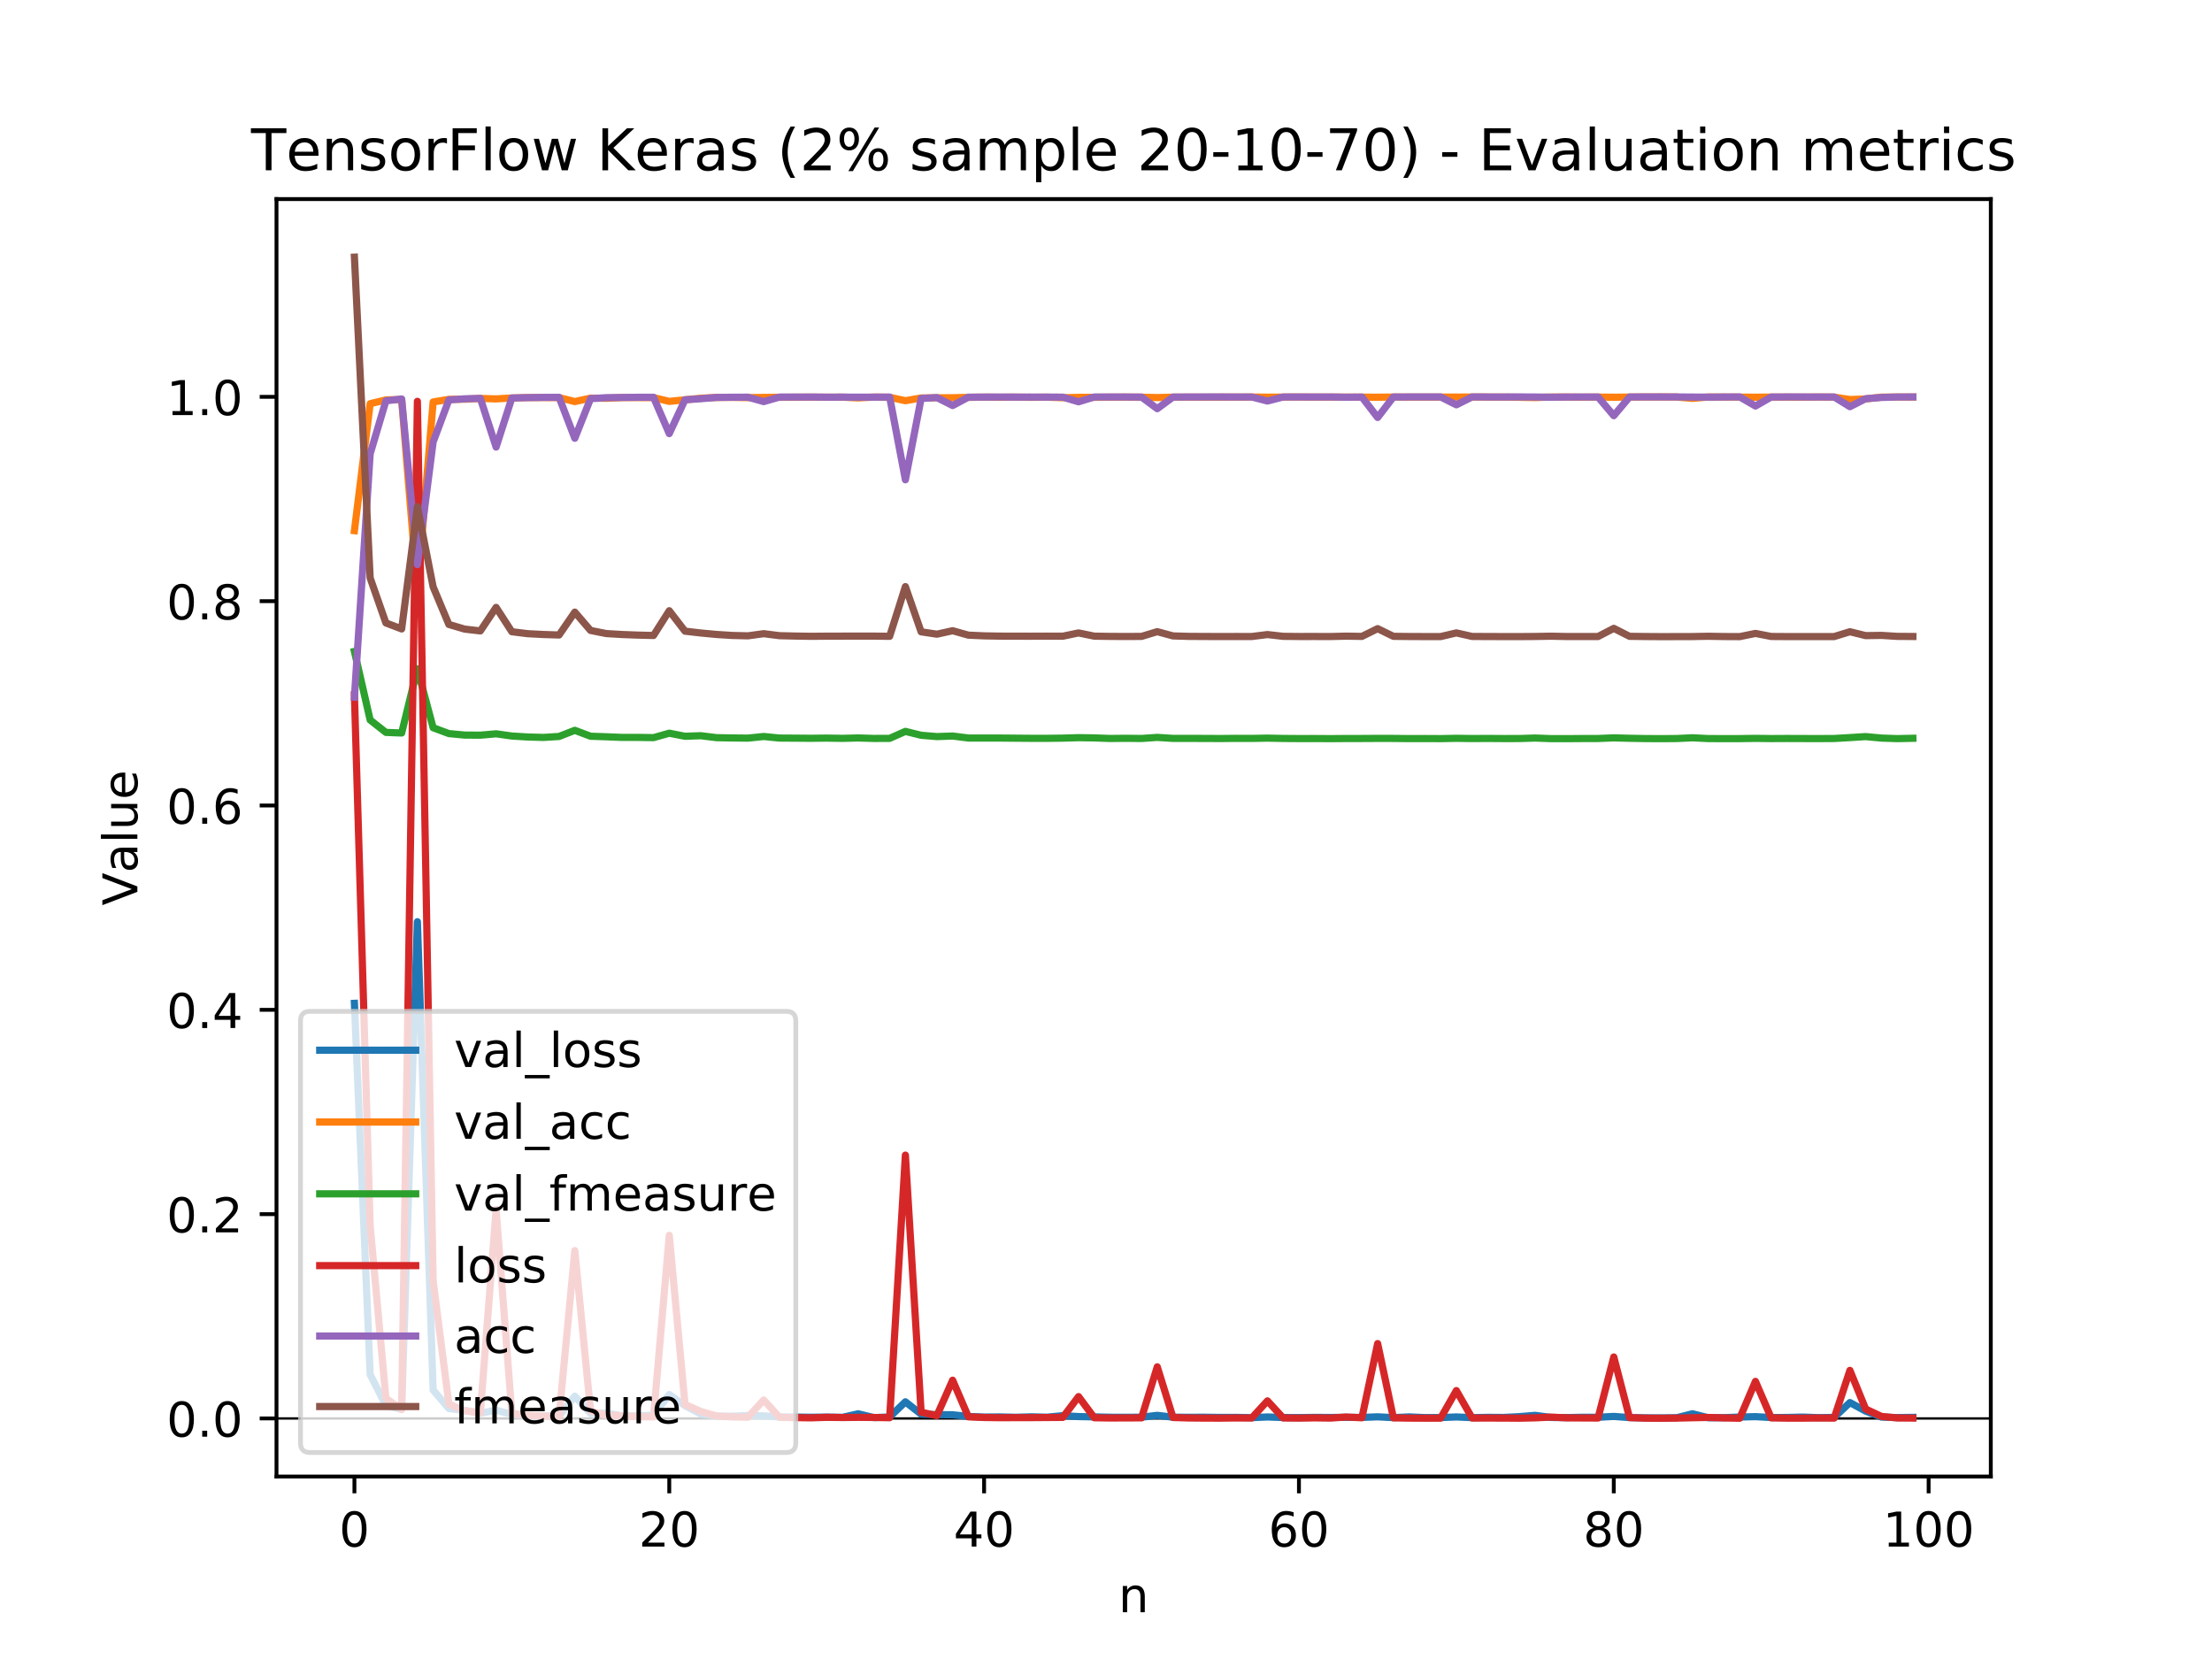<?xml version="1.0" encoding="utf-8" standalone="no"?>
<!DOCTYPE svg PUBLIC "-//W3C//DTD SVG 1.1//EN"
  "http://www.w3.org/Graphics/SVG/1.1/DTD/svg11.dtd">
<!-- Created with matplotlib (https://matplotlib.org/) -->
<svg height="345.6pt" version="1.1" viewBox="0 0 460.8 345.6" width="460.8pt" xmlns="http://www.w3.org/2000/svg" xmlns:xlink="http://www.w3.org/1999/xlink">
 <defs>
  <style type="text/css">
*{stroke-linecap:butt;stroke-linejoin:round;}
  </style>
 </defs>
 <g id="figure_1">
  <g id="patch_1">
   <path d="M 0 345.6 
L 460.8 345.6 
L 460.8 0 
L 0 0 
z
" style="fill:#ffffff;"/>
  </g>
  <g id="axes_1">
   <g id="patch_2">
    <path d="M 57.6 307.584 
L 414.72 307.584 
L 414.72 41.472 
L 57.6 41.472 
z
" style="fill:#ffffff;"/>
   </g>
   <g id="matplotlib.axis_1">
    <g id="xtick_1">
     <g id="line2d_1">
      <defs>
       <path d="M 0 0 
L 0 3.5 
" id="mf951d9501f" style="stroke:#000000;stroke-width:0.8;"/>
      </defs>
      <g>
       <use style="stroke:#000000;stroke-width:0.8;" x="73.833" xlink:href="#mf951d9501f" y="307.584"/>
      </g>
     </g>
     <g id="text_1">
      <!-- 0 -->
      <defs>
       <path d="M 31.781 66.406 
Q 24.172 66.406 20.328 58.906 
Q 16.5 51.422 16.5 36.375 
Q 16.5 21.391 20.328 13.891 
Q 24.172 6.391 31.781 6.391 
Q 39.453 6.391 43.281 13.891 
Q 47.125 21.391 47.125 36.375 
Q 47.125 51.422 43.281 58.906 
Q 39.453 66.406 31.781 66.406 
z
M 31.781 74.219 
Q 44.047 74.219 50.516 64.516 
Q 56.984 54.828 56.984 36.375 
Q 56.984 17.969 50.516 8.266 
Q 44.047 -1.422 31.781 -1.422 
Q 19.531 -1.422 13.062 8.266 
Q 6.594 17.969 6.594 36.375 
Q 6.594 54.828 13.062 64.516 
Q 19.531 74.219 31.781 74.219 
z
" id="DejaVuSans-48"/>
      </defs>
      <g transform="translate(70.651 322.182)scale(0.1 -0.1)">
       <use xlink:href="#DejaVuSans-48"/>
      </g>
     </g>
    </g>
    <g id="xtick_2">
     <g id="line2d_2">
      <g>
       <use style="stroke:#000000;stroke-width:0.8;" x="139.42" xlink:href="#mf951d9501f" y="307.584"/>
      </g>
     </g>
     <g id="text_2">
      <!-- 20 -->
      <defs>
       <path d="M 19.188 8.297 
L 53.609 8.297 
L 53.609 0 
L 7.328 0 
L 7.328 8.297 
Q 12.938 14.109 22.625 23.891 
Q 32.328 33.688 34.812 36.531 
Q 39.547 41.844 41.422 45.531 
Q 43.312 49.219 43.312 52.781 
Q 43.312 58.594 39.234 62.25 
Q 35.156 65.922 28.609 65.922 
Q 23.969 65.922 18.812 64.312 
Q 13.672 62.703 7.812 59.422 
L 7.812 69.391 
Q 13.766 71.781 18.938 73 
Q 24.125 74.219 28.422 74.219 
Q 39.75 74.219 46.484 68.547 
Q 53.219 62.891 53.219 53.422 
Q 53.219 48.922 51.531 44.891 
Q 49.859 40.875 45.406 35.406 
Q 44.188 33.984 37.641 27.219 
Q 31.109 20.453 19.188 8.297 
z
" id="DejaVuSans-50"/>
      </defs>
      <g transform="translate(133.057 322.182)scale(0.1 -0.1)">
       <use xlink:href="#DejaVuSans-50"/>
       <use x="63.623" xlink:href="#DejaVuSans-48"/>
      </g>
     </g>
    </g>
    <g id="xtick_3">
     <g id="line2d_3">
      <g>
       <use style="stroke:#000000;stroke-width:0.8;" x="205.006" xlink:href="#mf951d9501f" y="307.584"/>
      </g>
     </g>
     <g id="text_3">
      <!-- 40 -->
      <defs>
       <path d="M 37.797 64.312 
L 12.891 25.391 
L 37.797 25.391 
z
M 35.203 72.906 
L 47.609 72.906 
L 47.609 25.391 
L 58.016 25.391 
L 58.016 17.188 
L 47.609 17.188 
L 47.609 0 
L 37.797 0 
L 37.797 17.188 
L 4.891 17.188 
L 4.891 26.703 
z
" id="DejaVuSans-52"/>
      </defs>
      <g transform="translate(198.644 322.182)scale(0.1 -0.1)">
       <use xlink:href="#DejaVuSans-52"/>
       <use x="63.623" xlink:href="#DejaVuSans-48"/>
      </g>
     </g>
    </g>
    <g id="xtick_4">
     <g id="line2d_4">
      <g>
       <use style="stroke:#000000;stroke-width:0.8;" x="270.593" xlink:href="#mf951d9501f" y="307.584"/>
      </g>
     </g>
     <g id="text_4">
      <!-- 60 -->
      <defs>
       <path d="M 33.016 40.375 
Q 26.375 40.375 22.484 35.828 
Q 18.609 31.297 18.609 23.391 
Q 18.609 15.531 22.484 10.953 
Q 26.375 6.391 33.016 6.391 
Q 39.656 6.391 43.531 10.953 
Q 47.406 15.531 47.406 23.391 
Q 47.406 31.297 43.531 35.828 
Q 39.656 40.375 33.016 40.375 
z
M 52.594 71.297 
L 52.594 62.312 
Q 48.875 64.062 45.094 64.984 
Q 41.312 65.922 37.594 65.922 
Q 27.828 65.922 22.672 59.328 
Q 17.531 52.734 16.797 39.406 
Q 19.672 43.656 24.016 45.922 
Q 28.375 48.188 33.594 48.188 
Q 44.578 48.188 50.953 41.516 
Q 57.328 34.859 57.328 23.391 
Q 57.328 12.156 50.688 5.359 
Q 44.047 -1.422 33.016 -1.422 
Q 20.359 -1.422 13.672 8.266 
Q 6.984 17.969 6.984 36.375 
Q 6.984 53.656 15.188 63.938 
Q 23.391 74.219 37.203 74.219 
Q 40.922 74.219 44.703 73.484 
Q 48.484 72.75 52.594 71.297 
z
" id="DejaVuSans-54"/>
      </defs>
      <g transform="translate(264.231 322.182)scale(0.1 -0.1)">
       <use xlink:href="#DejaVuSans-54"/>
       <use x="63.623" xlink:href="#DejaVuSans-48"/>
      </g>
     </g>
    </g>
    <g id="xtick_5">
     <g id="line2d_5">
      <g>
       <use style="stroke:#000000;stroke-width:0.8;" x="336.18" xlink:href="#mf951d9501f" y="307.584"/>
      </g>
     </g>
     <g id="text_5">
      <!-- 80 -->
      <defs>
       <path d="M 31.781 34.625 
Q 24.75 34.625 20.719 30.859 
Q 16.703 27.094 16.703 20.516 
Q 16.703 13.922 20.719 10.156 
Q 24.75 6.391 31.781 6.391 
Q 38.812 6.391 42.859 10.172 
Q 46.922 13.969 46.922 20.516 
Q 46.922 27.094 42.891 30.859 
Q 38.875 34.625 31.781 34.625 
z
M 21.922 38.812 
Q 15.578 40.375 12.031 44.719 
Q 8.5 49.078 8.5 55.328 
Q 8.5 64.062 14.719 69.141 
Q 20.953 74.219 31.781 74.219 
Q 42.672 74.219 48.875 69.141 
Q 55.078 64.062 55.078 55.328 
Q 55.078 49.078 51.531 44.719 
Q 48 40.375 41.703 38.812 
Q 48.828 37.156 52.797 32.312 
Q 56.781 27.484 56.781 20.516 
Q 56.781 9.906 50.312 4.234 
Q 43.844 -1.422 31.781 -1.422 
Q 19.734 -1.422 13.25 4.234 
Q 6.781 9.906 6.781 20.516 
Q 6.781 27.484 10.781 32.312 
Q 14.797 37.156 21.922 38.812 
z
M 18.312 54.391 
Q 18.312 48.734 21.844 45.562 
Q 25.391 42.391 31.781 42.391 
Q 38.141 42.391 41.719 45.562 
Q 45.312 48.734 45.312 54.391 
Q 45.312 60.062 41.719 63.234 
Q 38.141 66.406 31.781 66.406 
Q 25.391 66.406 21.844 63.234 
Q 18.312 60.062 18.312 54.391 
z
" id="DejaVuSans-56"/>
      </defs>
      <g transform="translate(329.817 322.182)scale(0.1 -0.1)">
       <use xlink:href="#DejaVuSans-56"/>
       <use x="63.623" xlink:href="#DejaVuSans-48"/>
      </g>
     </g>
    </g>
    <g id="xtick_6">
     <g id="line2d_6">
      <g>
       <use style="stroke:#000000;stroke-width:0.8;" x="401.767" xlink:href="#mf951d9501f" y="307.584"/>
      </g>
     </g>
     <g id="text_6">
      <!-- 100 -->
      <defs>
       <path d="M 12.406 8.297 
L 28.516 8.297 
L 28.516 63.922 
L 10.984 60.406 
L 10.984 69.391 
L 28.422 72.906 
L 38.281 72.906 
L 38.281 8.297 
L 54.391 8.297 
L 54.391 0 
L 12.406 0 
z
" id="DejaVuSans-49"/>
      </defs>
      <g transform="translate(392.223 322.182)scale(0.1 -0.1)">
       <use xlink:href="#DejaVuSans-49"/>
       <use x="63.623" xlink:href="#DejaVuSans-48"/>
       <use x="127.246" xlink:href="#DejaVuSans-48"/>
      </g>
     </g>
    </g>
    <g id="text_7">
     <!-- n -->
     <defs>
      <path d="M 54.891 33.016 
L 54.891 0 
L 45.906 0 
L 45.906 32.719 
Q 45.906 40.484 42.875 44.328 
Q 39.844 48.188 33.797 48.188 
Q 26.516 48.188 22.312 43.547 
Q 18.109 38.922 18.109 30.906 
L 18.109 0 
L 9.078 0 
L 9.078 54.688 
L 18.109 54.688 
L 18.109 46.188 
Q 21.344 51.125 25.703 53.562 
Q 30.078 56 35.797 56 
Q 45.219 56 50.047 50.172 
Q 54.891 44.344 54.891 33.016 
z
" id="DejaVuSans-110"/>
     </defs>
     <g transform="translate(232.991 335.861)scale(0.1 -0.1)">
      <use xlink:href="#DejaVuSans-110"/>
     </g>
    </g>
   </g>
   <g id="matplotlib.axis_2">
    <g id="ytick_1">
     <g id="line2d_7">
      <defs>
       <path d="M 0 0 
L -3.5 0 
" id="m3de99af796" style="stroke:#000000;stroke-width:0.8;"/>
      </defs>
      <g>
       <use style="stroke:#000000;stroke-width:0.8;" x="57.6" xlink:href="#m3de99af796" y="295.488"/>
      </g>
     </g>
     <g id="text_8">
      <!-- 0.0 -->
      <defs>
       <path d="M 10.688 12.406 
L 21 12.406 
L 21 0 
L 10.688 0 
z
" id="DejaVuSans-46"/>
      </defs>
      <g transform="translate(34.697 299.287)scale(0.1 -0.1)">
       <use xlink:href="#DejaVuSans-48"/>
       <use x="63.623" xlink:href="#DejaVuSans-46"/>
       <use x="95.41" xlink:href="#DejaVuSans-48"/>
      </g>
     </g>
    </g>
    <g id="ytick_2">
     <g id="line2d_8">
      <g>
       <use style="stroke:#000000;stroke-width:0.8;" x="57.6" xlink:href="#m3de99af796" y="252.925"/>
      </g>
     </g>
     <g id="text_9">
      <!-- 0.2 -->
      <g transform="translate(34.697 256.724)scale(0.1 -0.1)">
       <use xlink:href="#DejaVuSans-48"/>
       <use x="63.623" xlink:href="#DejaVuSans-46"/>
       <use x="95.41" xlink:href="#DejaVuSans-50"/>
      </g>
     </g>
    </g>
    <g id="ytick_3">
     <g id="line2d_9">
      <g>
       <use style="stroke:#000000;stroke-width:0.8;" x="57.6" xlink:href="#m3de99af796" y="210.362"/>
      </g>
     </g>
     <g id="text_10">
      <!-- 0.4 -->
      <g transform="translate(34.697 214.161)scale(0.1 -0.1)">
       <use xlink:href="#DejaVuSans-48"/>
       <use x="63.623" xlink:href="#DejaVuSans-46"/>
       <use x="95.41" xlink:href="#DejaVuSans-52"/>
      </g>
     </g>
    </g>
    <g id="ytick_4">
     <g id="line2d_10">
      <g>
       <use style="stroke:#000000;stroke-width:0.8;" x="57.6" xlink:href="#m3de99af796" y="167.798"/>
      </g>
     </g>
     <g id="text_11">
      <!-- 0.6 -->
      <g transform="translate(34.697 171.598)scale(0.1 -0.1)">
       <use xlink:href="#DejaVuSans-48"/>
       <use x="63.623" xlink:href="#DejaVuSans-46"/>
       <use x="95.41" xlink:href="#DejaVuSans-54"/>
      </g>
     </g>
    </g>
    <g id="ytick_5">
     <g id="line2d_11">
      <g>
       <use style="stroke:#000000;stroke-width:0.8;" x="57.6" xlink:href="#m3de99af796" y="125.235"/>
      </g>
     </g>
     <g id="text_12">
      <!-- 0.8 -->
      <g transform="translate(34.697 129.035)scale(0.1 -0.1)">
       <use xlink:href="#DejaVuSans-48"/>
       <use x="63.623" xlink:href="#DejaVuSans-46"/>
       <use x="95.41" xlink:href="#DejaVuSans-56"/>
      </g>
     </g>
    </g>
    <g id="ytick_6">
     <g id="line2d_12">
      <g>
       <use style="stroke:#000000;stroke-width:0.8;" x="57.6" xlink:href="#m3de99af796" y="82.672"/>
      </g>
     </g>
     <g id="text_13">
      <!-- 1.0 -->
      <g transform="translate(34.697 86.471)scale(0.1 -0.1)">
       <use xlink:href="#DejaVuSans-49"/>
       <use x="63.623" xlink:href="#DejaVuSans-46"/>
       <use x="95.41" xlink:href="#DejaVuSans-48"/>
      </g>
     </g>
    </g>
    <g id="text_14">
     <!-- Value -->
     <defs>
      <path d="M 28.609 0 
L 0.781 72.906 
L 11.078 72.906 
L 34.188 11.531 
L 57.328 72.906 
L 67.578 72.906 
L 39.797 0 
z
" id="DejaVuSans-86"/>
      <path d="M 34.281 27.484 
Q 23.391 27.484 19.188 25 
Q 14.984 22.516 14.984 16.5 
Q 14.984 11.719 18.141 8.906 
Q 21.297 6.109 26.703 6.109 
Q 34.188 6.109 38.703 11.406 
Q 43.219 16.703 43.219 25.484 
L 43.219 27.484 
z
M 52.203 31.203 
L 52.203 0 
L 43.219 0 
L 43.219 8.297 
Q 40.141 3.328 35.547 0.953 
Q 30.953 -1.422 24.312 -1.422 
Q 15.922 -1.422 10.953 3.297 
Q 6 8.016 6 15.922 
Q 6 25.141 12.172 29.828 
Q 18.359 34.516 30.609 34.516 
L 43.219 34.516 
L 43.219 35.406 
Q 43.219 41.609 39.141 45 
Q 35.062 48.391 27.688 48.391 
Q 23 48.391 18.547 47.266 
Q 14.109 46.141 10.016 43.891 
L 10.016 52.203 
Q 14.938 54.109 19.578 55.047 
Q 24.219 56 28.609 56 
Q 40.484 56 46.344 49.844 
Q 52.203 43.703 52.203 31.203 
z
" id="DejaVuSans-97"/>
      <path d="M 9.422 75.984 
L 18.406 75.984 
L 18.406 0 
L 9.422 0 
z
" id="DejaVuSans-108"/>
      <path d="M 8.5 21.578 
L 8.5 54.688 
L 17.484 54.688 
L 17.484 21.922 
Q 17.484 14.156 20.5 10.266 
Q 23.531 6.391 29.594 6.391 
Q 36.859 6.391 41.078 11.031 
Q 45.312 15.672 45.312 23.688 
L 45.312 54.688 
L 54.297 54.688 
L 54.297 0 
L 45.312 0 
L 45.312 8.406 
Q 42.047 3.422 37.719 1 
Q 33.406 -1.422 27.688 -1.422 
Q 18.266 -1.422 13.375 4.438 
Q 8.5 10.297 8.5 21.578 
z
M 31.109 56 
z
" id="DejaVuSans-117"/>
      <path d="M 56.203 29.594 
L 56.203 25.203 
L 14.891 25.203 
Q 15.484 15.922 20.484 11.062 
Q 25.484 6.203 34.422 6.203 
Q 39.594 6.203 44.453 7.469 
Q 49.312 8.734 54.109 11.281 
L 54.109 2.781 
Q 49.266 0.734 44.188 -0.344 
Q 39.109 -1.422 33.891 -1.422 
Q 20.797 -1.422 13.156 6.188 
Q 5.516 13.812 5.516 26.812 
Q 5.516 40.234 12.766 48.109 
Q 20.016 56 32.328 56 
Q 43.359 56 49.781 48.891 
Q 56.203 41.797 56.203 29.594 
z
M 47.219 32.234 
Q 47.125 39.594 43.094 43.984 
Q 39.062 48.391 32.422 48.391 
Q 24.906 48.391 20.391 44.141 
Q 15.875 39.891 15.188 32.172 
z
" id="DejaVuSans-101"/>
     </defs>
     <g transform="translate(28.617 188.641)rotate(-90)scale(0.1 -0.1)">
      <use xlink:href="#DejaVuSans-86"/>
      <use x="68.299" xlink:href="#DejaVuSans-97"/>
      <use x="129.578" xlink:href="#DejaVuSans-108"/>
      <use x="157.361" xlink:href="#DejaVuSans-117"/>
      <use x="220.74" xlink:href="#DejaVuSans-101"/>
     </g>
    </g>
   </g>
   <g id="line2d_13">
    <path clip-path="url(#p6bc8fda54b)" d="M 57.6 295.488 
L 414.72 295.488 
" style="fill:none;stroke:#000000;stroke-linecap:square;stroke-width:0.5;"/>
   </g>
   <g id="line2d_14">
    <path clip-path="url(#p6bc8fda54b)" d="M 73.833 209.014 
L 77.112 286.35 
L 80.391 292.799 
L 83.671 293.611 
L 86.95 192.011 
L 90.229 289.561 
L 93.509 293.424 
L 96.788 293.802 
L 100.067 294.385 
L 103.347 293.789 
L 106.626 294.617 
L 109.905 294.89 
L 113.185 294.968 
L 116.464 294.985 
L 119.743 290.839 
L 123.023 294.456 
L 126.302 294.376 
L 129.581 294.947 
L 132.861 294.964 
L 136.14 294.806 
L 139.42 290.505 
L 142.699 292.824 
L 145.978 294.553 
L 149.258 294.997 
L 152.537 295.03 
L 155.816 294.878 
L 159.096 294.95 
L 162.375 295.163 
L 165.654 295.199 
L 168.934 295.24 
L 172.213 295.2 
L 175.492 295.257 
L 178.772 294.517 
L 182.051 295.314 
L 185.33 295.181 
L 188.61 292.025 
L 191.889 294.6 
L 195.168 294.693 
L 198.448 294.724 
L 201.727 295.076 
L 205.006 295.196 
L 208.286 295.173 
L 211.565 295.245 
L 214.844 295.15 
L 218.124 295.229 
L 221.403 294.91 
L 224.682 295.1 
L 227.962 295.162 
L 231.241 295.237 
L 234.52 295.251 
L 237.8 295.226 
L 241.079 294.843 
L 244.358 295.227 
L 247.638 295.245 
L 250.917 295.234 
L 254.196 295.274 
L 257.476 295.265 
L 260.755 295.326 
L 264.034 295.178 
L 267.314 295.296 
L 270.593 295.31 
L 273.872 295.266 
L 277.152 295.285 
L 280.431 295.249 
L 283.71 295.273 
L 286.99 295.149 
L 290.269 295.317 
L 293.548 295.163 
L 296.828 295.311 
L 300.107 295.31 
L 303.386 295.174 
L 306.666 295.32 
L 309.945 295.257 
L 313.224 295.279 
L 316.504 295.116 
L 319.783 294.843 
L 323.062 295.281 
L 326.342 295.311 
L 329.621 295.243 
L 332.9 295.242 
L 336.18 295.065 
L 339.459 295.307 
L 342.739 295.359 
L 346.018 295.372 
L 349.297 295.337 
L 352.577 294.51 
L 355.856 295.341 
L 359.135 295.329 
L 362.415 295.195 
L 365.694 295.113 
L 368.973 295.297 
L 372.253 295.284 
L 375.532 295.201 
L 378.811 295.322 
L 382.091 295.272 
L 385.37 292.178 
L 388.649 293.957 
L 391.929 295.202 
L 395.208 295.308 
L 398.487 295.265 
" style="fill:none;stroke:#1f77b4;stroke-linecap:square;stroke-width:1.5;"/>
   </g>
   <g id="line2d_15">
    <path clip-path="url(#p6bc8fda54b)" d="M 73.833 110.547 
L 77.112 84.093 
L 80.391 83.312 
L 83.671 83.221 
L 86.95 123.119 
L 90.229 83.736 
L 93.509 83.19 
L 96.788 83.164 
L 100.067 82.999 
L 103.347 83.096 
L 106.626 82.907 
L 109.905 82.824 
L 113.185 82.812 
L 116.464 82.833 
L 119.743 83.653 
L 123.023 82.937 
L 126.302 82.967 
L 129.581 82.826 
L 132.861 82.826 
L 136.14 82.831 
L 139.42 83.616 
L 142.699 83.287 
L 145.978 82.961 
L 149.258 82.792 
L 152.537 82.783 
L 155.816 82.834 
L 159.096 82.786 
L 162.375 82.757 
L 165.654 82.753 
L 168.934 82.735 
L 172.213 82.754 
L 175.492 82.737 
L 178.772 82.893 
L 182.051 82.717 
L 185.33 82.759 
L 188.61 83.475 
L 191.889 82.899 
L 195.168 82.869 
L 198.448 82.855 
L 201.727 82.777 
L 205.006 82.729 
L 208.286 82.76 
L 211.565 82.732 
L 214.844 82.768 
L 218.124 82.738 
L 221.403 82.85 
L 224.682 82.778 
L 227.962 82.771 
L 231.241 82.734 
L 234.52 82.728 
L 237.8 82.745 
L 241.079 82.822 
L 244.358 82.739 
L 247.638 82.734 
L 250.917 82.744 
L 254.196 82.729 
L 257.476 82.728 
L 260.755 82.709 
L 264.034 82.744 
L 267.314 82.723 
L 270.593 82.707 
L 273.872 82.729 
L 277.152 82.727 
L 280.431 82.727 
L 283.71 82.731 
L 286.99 82.751 
L 290.269 82.712 
L 293.548 82.725 
L 296.828 82.718 
L 300.107 82.722 
L 303.386 82.723 
L 306.666 82.704 
L 309.945 82.721 
L 313.224 82.726 
L 316.504 82.762 
L 319.783 82.825 
L 323.062 82.709 
L 326.342 82.71 
L 329.621 82.744 
L 332.9 82.724 
L 336.18 82.752 
L 339.459 82.714 
L 342.739 82.699 
L 346.018 82.697 
L 349.297 82.714 
L 352.577 82.991 
L 355.856 82.706 
L 359.135 82.715 
L 362.415 82.729 
L 365.694 82.748 
L 368.973 82.718 
L 372.253 82.725 
L 375.532 82.743 
L 378.811 82.706 
L 382.091 82.732 
L 385.37 83.233 
L 388.649 83.111 
L 391.929 82.729 
L 395.208 82.708 
L 398.487 82.715 
" style="fill:none;stroke:#ff7f0e;stroke-linecap:square;stroke-width:1.5;"/>
   </g>
   <g id="line2d_16">
    <path clip-path="url(#p6bc8fda54b)" d="M 73.833 135.702 
L 77.112 149.989 
L 80.391 152.571 
L 83.671 152.699 
L 86.95 139.329 
L 90.229 151.597 
L 93.509 152.821 
L 96.788 153.127 
L 100.067 153.15 
L 103.347 152.864 
L 106.626 153.329 
L 109.905 153.526 
L 113.185 153.62 
L 116.464 153.418 
L 119.743 152.138 
L 123.023 153.371 
L 126.302 153.484 
L 129.581 153.614 
L 132.861 153.614 
L 136.14 153.664 
L 139.42 152.737 
L 142.699 153.379 
L 145.978 153.263 
L 149.258 153.669 
L 152.537 153.732 
L 155.816 153.763 
L 159.096 153.426 
L 162.375 153.751 
L 165.654 153.771 
L 168.934 153.798 
L 172.213 153.76 
L 175.492 153.812 
L 178.772 153.731 
L 182.051 153.83 
L 185.33 153.816 
L 188.61 152.361 
L 191.889 153.171 
L 195.168 153.444 
L 198.448 153.327 
L 201.727 153.743 
L 205.006 153.749 
L 208.286 153.748 
L 211.565 153.779 
L 214.844 153.805 
L 218.124 153.807 
L 221.403 153.767 
L 224.682 153.669 
L 227.962 153.718 
L 231.241 153.838 
L 234.52 153.802 
L 237.8 153.838 
L 241.079 153.613 
L 244.358 153.82 
L 247.638 153.824 
L 250.917 153.829 
L 254.196 153.847 
L 257.476 153.815 
L 260.755 153.826 
L 264.034 153.764 
L 267.314 153.833 
L 270.593 153.856 
L 273.872 153.851 
L 277.152 153.872 
L 280.431 153.845 
L 283.71 153.84 
L 286.99 153.821 
L 290.269 153.827 
L 293.548 153.862 
L 296.828 153.852 
L 300.107 153.868 
L 303.386 153.803 
L 306.666 153.85 
L 309.945 153.83 
L 313.224 153.853 
L 316.504 153.85 
L 319.783 153.745 
L 323.062 153.868 
L 326.342 153.876 
L 329.621 153.849 
L 332.9 153.842 
L 336.18 153.711 
L 339.459 153.797 
L 342.739 153.856 
L 346.018 153.876 
L 349.297 153.848 
L 352.577 153.694 
L 355.856 153.857 
L 359.135 153.873 
L 362.415 153.865 
L 365.694 153.815 
L 368.973 153.855 
L 372.253 153.838 
L 375.532 153.85 
L 378.811 153.858 
L 382.091 153.84 
L 385.37 153.652 
L 388.649 153.446 
L 391.929 153.756 
L 395.208 153.866 
L 398.487 153.797 
" style="fill:none;stroke:#2ca02c;stroke-linecap:square;stroke-width:1.5;"/>
   </g>
   <g id="line2d_17">
    <path clip-path="url(#p6bc8fda54b)" d="M 73.833 144.732 
L 77.112 255.303 
L 80.391 291.283 
L 83.671 293.632 
L 86.95 83.603 
L 90.229 266.796 
L 93.509 292.474 
L 96.788 293.905 
L 100.067 294.303 
L 103.347 251.956 
L 106.626 294.45 
L 109.905 294.817 
L 113.185 295.017 
L 116.464 295.085 
L 119.743 260.525 
L 123.023 293.945 
L 126.302 294.822 
L 129.581 294.96 
L 132.861 295.124 
L 136.14 295.163 
L 139.42 257.339 
L 142.699 292.569 
L 145.978 294.026 
L 149.258 294.982 
L 152.537 295.163 
L 155.816 295.227 
L 159.096 291.644 
L 162.375 295.253 
L 165.654 295.315 
L 168.934 295.362 
L 172.213 295.255 
L 175.492 295.293 
L 178.772 295.259 
L 182.051 295.282 
L 185.33 295.338 
L 188.61 240.634 
L 191.889 294.187 
L 195.168 294.908 
L 198.448 287.523 
L 201.727 295.151 
L 205.006 295.287 
L 208.286 295.332 
L 211.565 295.319 
L 214.844 295.314 
L 218.124 295.29 
L 221.403 295.268 
L 224.682 290.937 
L 227.962 295.344 
L 231.241 295.392 
L 234.52 295.377 
L 237.8 295.368 
L 241.079 284.74 
L 244.358 295.291 
L 247.638 295.388 
L 250.917 295.417 
L 254.196 295.424 
L 257.476 295.384 
L 260.755 295.397 
L 264.034 291.83 
L 267.314 295.39 
L 270.593 295.416 
L 273.872 295.365 
L 277.152 295.407 
L 280.431 295.189 
L 283.71 295.349 
L 286.99 279.895 
L 290.269 295.365 
L 293.548 295.419 
L 296.828 295.431 
L 300.107 295.427 
L 303.386 289.682 
L 306.666 295.399 
L 309.945 295.407 
L 313.224 295.411 
L 316.504 295.436 
L 319.783 295.364 
L 323.062 295.211 
L 326.342 295.36 
L 329.621 295.388 
L 332.9 295.401 
L 336.18 282.687 
L 339.459 295.316 
L 342.739 295.427 
L 346.018 295.448 
L 349.297 295.417 
L 352.577 295.341 
L 355.856 295.279 
L 359.135 295.377 
L 362.415 295.448 
L 365.694 287.771 
L 368.973 295.364 
L 372.253 295.423 
L 375.532 295.426 
L 378.811 295.396 
L 382.091 295.415 
L 385.37 285.474 
L 388.649 293.525 
L 391.929 295.065 
L 395.208 295.38 
L 398.487 295.412 
" style="fill:none;stroke:#d62728;stroke-linecap:square;stroke-width:1.5;"/>
   </g>
   <g id="line2d_18">
    <path clip-path="url(#p6bc8fda54b)" d="M 73.833 145.227 
L 77.112 94.544 
L 80.391 83.501 
L 83.671 83.113 
L 86.95 117.613 
L 90.229 92.077 
L 93.509 83.312 
L 96.788 83.079 
L 100.067 82.994 
L 103.347 93.135 
L 106.626 82.913 
L 109.905 82.833 
L 113.185 82.787 
L 116.464 82.767 
L 119.743 91.299 
L 123.023 83.046 
L 126.302 82.842 
L 129.581 82.802 
L 132.861 82.763 
L 136.14 82.76 
L 139.42 90.328 
L 142.699 83.282 
L 145.978 83.061 
L 149.258 82.796 
L 152.537 82.752 
L 155.816 82.738 
L 159.096 83.66 
L 162.375 82.718 
L 165.654 82.713 
L 168.934 82.705 
L 172.213 82.736 
L 175.492 82.726 
L 178.772 82.737 
L 182.051 82.731 
L 185.33 82.716 
L 188.61 99.947 
L 191.889 83.008 
L 195.168 82.817 
L 198.448 84.481 
L 201.727 82.738 
L 205.006 82.718 
L 208.286 82.71 
L 211.565 82.718 
L 214.844 82.717 
L 218.124 82.723 
L 221.403 82.732 
L 224.682 83.702 
L 227.962 82.702 
L 231.241 82.696 
L 234.52 82.703 
L 237.8 82.709 
L 241.079 85.136 
L 244.358 82.718 
L 247.638 82.698 
L 250.917 82.691 
L 254.196 82.688 
L 257.476 82.704 
L 260.755 82.698 
L 264.034 83.541 
L 267.314 82.697 
L 270.593 82.693 
L 273.872 82.704 
L 277.152 82.693 
L 280.431 82.746 
L 283.71 82.71 
L 286.99 86.968 
L 290.269 82.704 
L 293.548 82.689 
L 296.828 82.688 
L 300.107 82.688 
L 303.386 84.33 
L 306.666 82.689 
L 309.945 82.693 
L 313.224 82.694 
L 316.504 82.686 
L 319.783 82.704 
L 323.062 82.745 
L 326.342 82.708 
L 329.621 82.702 
L 332.9 82.7 
L 336.18 86.594 
L 339.459 82.7 
L 342.739 82.683 
L 346.018 82.68 
L 349.297 82.691 
L 352.577 82.716 
L 355.856 82.73 
L 359.135 82.699 
L 362.415 82.682 
L 365.694 84.585 
L 368.973 82.703 
L 372.253 82.69 
L 375.532 82.691 
L 378.811 82.698 
L 382.091 82.695 
L 385.37 84.722 
L 388.649 83.054 
L 391.929 82.799 
L 395.208 82.698 
L 398.487 82.69 
" style="fill:none;stroke:#9467bd;stroke-linecap:square;stroke-width:1.5;"/>
   </g>
   <g id="line2d_19">
    <path clip-path="url(#p6bc8fda54b)" d="M 73.833 53.568 
L 77.112 120.403 
L 80.391 129.769 
L 83.671 131.019 
L 86.95 105.56 
L 90.229 122.259 
L 93.509 130.085 
L 96.788 131.052 
L 100.067 131.431 
L 103.347 126.532 
L 106.626 131.6 
L 109.905 132.007 
L 113.185 132.176 
L 116.464 132.282 
L 119.743 127.517 
L 123.023 131.333 
L 126.302 131.984 
L 129.581 132.18 
L 132.861 132.302 
L 136.14 132.385 
L 139.42 127.226 
L 142.699 131.483 
L 145.978 131.862 
L 149.258 132.169 
L 152.537 132.377 
L 155.816 132.455 
L 159.096 132.007 
L 162.375 132.424 
L 165.654 132.503 
L 168.934 132.555 
L 172.213 132.529 
L 175.492 132.52 
L 178.772 132.51 
L 182.051 132.516 
L 185.33 132.557 
L 188.61 122.203 
L 191.889 131.617 
L 195.168 132.112 
L 198.448 131.388 
L 201.727 132.313 
L 205.006 132.46 
L 208.286 132.518 
L 211.565 132.53 
L 214.844 132.533 
L 218.124 132.52 
L 221.403 132.533 
L 224.682 131.85 
L 227.962 132.523 
L 231.241 132.575 
L 234.52 132.591 
L 237.8 132.574 
L 241.079 131.586 
L 244.358 132.474 
L 247.638 132.569 
L 250.917 132.59 
L 254.196 132.6 
L 257.476 132.594 
L 260.755 132.597 
L 264.034 132.19 
L 267.314 132.562 
L 270.593 132.595 
L 273.872 132.592 
L 277.152 132.6 
L 280.431 132.521 
L 283.71 132.574 
L 286.99 130.958 
L 290.269 132.559 
L 293.548 132.595 
L 296.828 132.61 
L 300.107 132.611 
L 303.386 131.844 
L 306.666 132.584 
L 309.945 132.6 
L 313.224 132.611 
L 316.504 132.613 
L 319.783 132.59 
L 323.062 132.531 
L 326.342 132.598 
L 329.621 132.599 
L 332.9 132.602 
L 336.18 130.898 
L 339.459 132.557 
L 342.739 132.601 
L 346.018 132.623 
L 349.297 132.616 
L 352.577 132.606 
L 355.856 132.545 
L 359.135 132.603 
L 362.415 132.62 
L 365.694 131.953 
L 368.973 132.589 
L 372.253 132.611 
L 375.532 132.616 
L 378.811 132.61 
L 382.091 132.609 
L 385.37 131.6 
L 388.649 132.411 
L 391.929 132.362 
L 395.208 132.567 
L 398.487 132.592 
" style="fill:none;stroke:#8c564b;stroke-linecap:square;stroke-width:1.5;"/>
   </g>
   <g id="patch_3">
    <path d="M 57.6 307.584 
L 57.6 41.472 
" style="fill:none;stroke:#000000;stroke-linecap:square;stroke-linejoin:miter;stroke-width:0.8;"/>
   </g>
   <g id="patch_4">
    <path d="M 414.72 307.584 
L 414.72 41.472 
" style="fill:none;stroke:#000000;stroke-linecap:square;stroke-linejoin:miter;stroke-width:0.8;"/>
   </g>
   <g id="patch_5">
    <path d="M 57.6 307.584 
L 414.72 307.584 
" style="fill:none;stroke:#000000;stroke-linecap:square;stroke-linejoin:miter;stroke-width:0.8;"/>
   </g>
   <g id="patch_6">
    <path d="M 57.6 41.472 
L 414.72 41.472 
" style="fill:none;stroke:#000000;stroke-linecap:square;stroke-linejoin:miter;stroke-width:0.8;"/>
   </g>
   <g id="text_15">
    <!-- TensorFlow Keras (2% sample 20-10-70) - Evaluation metrics -->
    <defs>
     <path d="M -0.297 72.906 
L 61.375 72.906 
L 61.375 64.594 
L 35.5 64.594 
L 35.5 0 
L 25.594 0 
L 25.594 64.594 
L -0.297 64.594 
z
" id="DejaVuSans-84"/>
     <path d="M 44.281 53.078 
L 44.281 44.578 
Q 40.484 46.531 36.375 47.5 
Q 32.281 48.484 27.875 48.484 
Q 21.188 48.484 17.844 46.438 
Q 14.5 44.391 14.5 40.281 
Q 14.5 37.156 16.891 35.375 
Q 19.281 33.594 26.516 31.984 
L 29.594 31.297 
Q 39.156 29.25 43.188 25.516 
Q 47.219 21.781 47.219 15.094 
Q 47.219 7.469 41.188 3.016 
Q 35.156 -1.422 24.609 -1.422 
Q 20.219 -1.422 15.453 -0.562 
Q 10.688 0.297 5.422 2 
L 5.422 11.281 
Q 10.406 8.688 15.234 7.391 
Q 20.062 6.109 24.812 6.109 
Q 31.156 6.109 34.562 8.281 
Q 37.984 10.453 37.984 14.406 
Q 37.984 18.062 35.516 20.016 
Q 33.062 21.969 24.703 23.781 
L 21.578 24.516 
Q 13.234 26.266 9.516 29.906 
Q 5.812 33.547 5.812 39.891 
Q 5.812 47.609 11.281 51.797 
Q 16.75 56 26.812 56 
Q 31.781 56 36.172 55.266 
Q 40.578 54.547 44.281 53.078 
z
" id="DejaVuSans-115"/>
     <path d="M 30.609 48.391 
Q 23.391 48.391 19.188 42.75 
Q 14.984 37.109 14.984 27.297 
Q 14.984 17.484 19.156 11.844 
Q 23.344 6.203 30.609 6.203 
Q 37.797 6.203 41.984 11.859 
Q 46.188 17.531 46.188 27.297 
Q 46.188 37.016 41.984 42.703 
Q 37.797 48.391 30.609 48.391 
z
M 30.609 56 
Q 42.328 56 49.016 48.375 
Q 55.719 40.766 55.719 27.297 
Q 55.719 13.875 49.016 6.219 
Q 42.328 -1.422 30.609 -1.422 
Q 18.844 -1.422 12.172 6.219 
Q 5.516 13.875 5.516 27.297 
Q 5.516 40.766 12.172 48.375 
Q 18.844 56 30.609 56 
z
" id="DejaVuSans-111"/>
     <path d="M 41.109 46.297 
Q 39.594 47.172 37.812 47.578 
Q 36.031 48 33.891 48 
Q 26.266 48 22.188 43.047 
Q 18.109 38.094 18.109 28.812 
L 18.109 0 
L 9.078 0 
L 9.078 54.688 
L 18.109 54.688 
L 18.109 46.188 
Q 20.953 51.172 25.484 53.578 
Q 30.031 56 36.531 56 
Q 37.453 56 38.578 55.875 
Q 39.703 55.766 41.062 55.516 
z
" id="DejaVuSans-114"/>
     <path d="M 9.812 72.906 
L 51.703 72.906 
L 51.703 64.594 
L 19.672 64.594 
L 19.672 43.109 
L 48.578 43.109 
L 48.578 34.812 
L 19.672 34.812 
L 19.672 0 
L 9.812 0 
z
" id="DejaVuSans-70"/>
     <path d="M 4.203 54.688 
L 13.188 54.688 
L 24.422 12.016 
L 35.594 54.688 
L 46.188 54.688 
L 57.422 12.016 
L 68.609 54.688 
L 77.594 54.688 
L 63.281 0 
L 52.688 0 
L 40.922 44.828 
L 29.109 0 
L 18.5 0 
z
" id="DejaVuSans-119"/>
     <path id="DejaVuSans-32"/>
     <path d="M 9.812 72.906 
L 19.672 72.906 
L 19.672 42.094 
L 52.391 72.906 
L 65.094 72.906 
L 28.906 38.922 
L 67.672 0 
L 54.688 0 
L 19.672 35.109 
L 19.672 0 
L 9.812 0 
z
" id="DejaVuSans-75"/>
     <path d="M 31 75.875 
Q 24.469 64.656 21.281 53.656 
Q 18.109 42.672 18.109 31.391 
Q 18.109 20.125 21.312 9.062 
Q 24.516 -2 31 -13.188 
L 23.188 -13.188 
Q 15.875 -1.703 12.234 9.375 
Q 8.594 20.453 8.594 31.391 
Q 8.594 42.281 12.203 53.312 
Q 15.828 64.359 23.188 75.875 
z
" id="DejaVuSans-40"/>
     <path d="M 72.703 32.078 
Q 68.453 32.078 66.031 28.469 
Q 63.625 24.859 63.625 18.406 
Q 63.625 12.062 66.031 8.422 
Q 68.453 4.781 72.703 4.781 
Q 76.859 4.781 79.266 8.422 
Q 81.688 12.062 81.688 18.406 
Q 81.688 24.812 79.266 28.438 
Q 76.859 32.078 72.703 32.078 
z
M 72.703 38.281 
Q 80.422 38.281 84.953 32.906 
Q 89.5 27.547 89.5 18.406 
Q 89.5 9.281 84.938 3.922 
Q 80.375 -1.422 72.703 -1.422 
Q 64.891 -1.422 60.344 3.922 
Q 55.812 9.281 55.812 18.406 
Q 55.812 27.594 60.375 32.938 
Q 64.938 38.281 72.703 38.281 
z
M 22.312 68.016 
Q 18.109 68.016 15.688 64.375 
Q 13.281 60.75 13.281 54.391 
Q 13.281 47.953 15.672 44.328 
Q 18.062 40.719 22.312 40.719 
Q 26.562 40.719 28.969 44.328 
Q 31.391 47.953 31.391 54.391 
Q 31.391 60.688 28.953 64.344 
Q 26.516 68.016 22.312 68.016 
z
M 66.406 74.219 
L 74.219 74.219 
L 28.609 -1.422 
L 20.797 -1.422 
z
M 22.312 74.219 
Q 30.031 74.219 34.609 68.875 
Q 39.203 63.531 39.203 54.391 
Q 39.203 45.172 34.641 39.844 
Q 30.078 34.516 22.312 34.516 
Q 14.547 34.516 10.031 39.859 
Q 5.516 45.219 5.516 54.391 
Q 5.516 63.484 10.047 68.844 
Q 14.594 74.219 22.312 74.219 
z
" id="DejaVuSans-37"/>
     <path d="M 52 44.188 
Q 55.375 50.25 60.062 53.125 
Q 64.75 56 71.094 56 
Q 79.641 56 84.281 50.016 
Q 88.922 44.047 88.922 33.016 
L 88.922 0 
L 79.891 0 
L 79.891 32.719 
Q 79.891 40.578 77.094 44.375 
Q 74.312 48.188 68.609 48.188 
Q 61.625 48.188 57.562 43.547 
Q 53.516 38.922 53.516 30.906 
L 53.516 0 
L 44.484 0 
L 44.484 32.719 
Q 44.484 40.625 41.703 44.406 
Q 38.922 48.188 33.109 48.188 
Q 26.219 48.188 22.156 43.531 
Q 18.109 38.875 18.109 30.906 
L 18.109 0 
L 9.078 0 
L 9.078 54.688 
L 18.109 54.688 
L 18.109 46.188 
Q 21.188 51.219 25.484 53.609 
Q 29.781 56 35.688 56 
Q 41.656 56 45.828 52.969 
Q 50 49.953 52 44.188 
z
" id="DejaVuSans-109"/>
     <path d="M 18.109 8.203 
L 18.109 -20.797 
L 9.078 -20.797 
L 9.078 54.688 
L 18.109 54.688 
L 18.109 46.391 
Q 20.953 51.266 25.266 53.625 
Q 29.594 56 35.594 56 
Q 45.562 56 51.781 48.094 
Q 58.016 40.188 58.016 27.297 
Q 58.016 14.406 51.781 6.484 
Q 45.562 -1.422 35.594 -1.422 
Q 29.594 -1.422 25.266 0.953 
Q 20.953 3.328 18.109 8.203 
z
M 48.688 27.297 
Q 48.688 37.203 44.609 42.844 
Q 40.531 48.484 33.406 48.484 
Q 26.266 48.484 22.188 42.844 
Q 18.109 37.203 18.109 27.297 
Q 18.109 17.391 22.188 11.75 
Q 26.266 6.109 33.406 6.109 
Q 40.531 6.109 44.609 11.75 
Q 48.688 17.391 48.688 27.297 
z
" id="DejaVuSans-112"/>
     <path d="M 4.891 31.391 
L 31.203 31.391 
L 31.203 23.391 
L 4.891 23.391 
z
" id="DejaVuSans-45"/>
     <path d="M 8.203 72.906 
L 55.078 72.906 
L 55.078 68.703 
L 28.609 0 
L 18.312 0 
L 43.219 64.594 
L 8.203 64.594 
z
" id="DejaVuSans-55"/>
     <path d="M 8.016 75.875 
L 15.828 75.875 
Q 23.141 64.359 26.781 53.312 
Q 30.422 42.281 30.422 31.391 
Q 30.422 20.453 26.781 9.375 
Q 23.141 -1.703 15.828 -13.188 
L 8.016 -13.188 
Q 14.5 -2 17.703 9.062 
Q 20.906 20.125 20.906 31.391 
Q 20.906 42.672 17.703 53.656 
Q 14.5 64.656 8.016 75.875 
z
" id="DejaVuSans-41"/>
     <path d="M 9.812 72.906 
L 55.906 72.906 
L 55.906 64.594 
L 19.672 64.594 
L 19.672 43.016 
L 54.391 43.016 
L 54.391 34.719 
L 19.672 34.719 
L 19.672 8.297 
L 56.781 8.297 
L 56.781 0 
L 9.812 0 
z
" id="DejaVuSans-69"/>
     <path d="M 2.984 54.688 
L 12.5 54.688 
L 29.594 8.797 
L 46.688 54.688 
L 56.203 54.688 
L 35.688 0 
L 23.484 0 
z
" id="DejaVuSans-118"/>
     <path d="M 18.312 70.219 
L 18.312 54.688 
L 36.812 54.688 
L 36.812 47.703 
L 18.312 47.703 
L 18.312 18.016 
Q 18.312 11.328 20.141 9.422 
Q 21.969 7.516 27.594 7.516 
L 36.812 7.516 
L 36.812 0 
L 27.594 0 
Q 17.188 0 13.234 3.875 
Q 9.281 7.766 9.281 18.016 
L 9.281 47.703 
L 2.688 47.703 
L 2.688 54.688 
L 9.281 54.688 
L 9.281 70.219 
z
" id="DejaVuSans-116"/>
     <path d="M 9.422 54.688 
L 18.406 54.688 
L 18.406 0 
L 9.422 0 
z
M 9.422 75.984 
L 18.406 75.984 
L 18.406 64.594 
L 9.422 64.594 
z
" id="DejaVuSans-105"/>
     <path d="M 48.781 52.594 
L 48.781 44.188 
Q 44.969 46.297 41.141 47.344 
Q 37.312 48.391 33.406 48.391 
Q 24.656 48.391 19.812 42.844 
Q 14.984 37.312 14.984 27.297 
Q 14.984 17.281 19.812 11.734 
Q 24.656 6.203 33.406 6.203 
Q 37.312 6.203 41.141 7.25 
Q 44.969 8.297 48.781 10.406 
L 48.781 2.094 
Q 45.016 0.344 40.984 -0.531 
Q 36.969 -1.422 32.422 -1.422 
Q 20.062 -1.422 12.781 6.344 
Q 5.516 14.109 5.516 27.297 
Q 5.516 40.672 12.859 48.328 
Q 20.219 56 33.016 56 
Q 37.156 56 41.109 55.141 
Q 45.062 54.297 48.781 52.594 
z
" id="DejaVuSans-99"/>
    </defs>
    <g transform="translate(52.299 35.472)scale(0.12 -0.12)">
     <use xlink:href="#DejaVuSans-84"/>
     <use x="60.818" xlink:href="#DejaVuSans-101"/>
     <use x="122.342" xlink:href="#DejaVuSans-110"/>
     <use x="185.721" xlink:href="#DejaVuSans-115"/>
     <use x="237.82" xlink:href="#DejaVuSans-111"/>
     <use x="299.002" xlink:href="#DejaVuSans-114"/>
     <use x="340.115" xlink:href="#DejaVuSans-70"/>
     <use x="397.635" xlink:href="#DejaVuSans-108"/>
     <use x="425.418" xlink:href="#DejaVuSans-111"/>
     <use x="486.6" xlink:href="#DejaVuSans-119"/>
     <use x="568.387" xlink:href="#DejaVuSans-32"/>
     <use x="600.174" xlink:href="#DejaVuSans-75"/>
     <use x="665.672" xlink:href="#DejaVuSans-101"/>
     <use x="727.195" xlink:href="#DejaVuSans-114"/>
     <use x="768.309" xlink:href="#DejaVuSans-97"/>
     <use x="829.588" xlink:href="#DejaVuSans-115"/>
     <use x="881.688" xlink:href="#DejaVuSans-32"/>
     <use x="913.475" xlink:href="#DejaVuSans-40"/>
     <use x="952.488" xlink:href="#DejaVuSans-50"/>
     <use x="1016.111" xlink:href="#DejaVuSans-37"/>
     <use x="1111.131" xlink:href="#DejaVuSans-32"/>
     <use x="1142.918" xlink:href="#DejaVuSans-115"/>
     <use x="1195.018" xlink:href="#DejaVuSans-97"/>
     <use x="1256.297" xlink:href="#DejaVuSans-109"/>
     <use x="1353.709" xlink:href="#DejaVuSans-112"/>
     <use x="1417.186" xlink:href="#DejaVuSans-108"/>
     <use x="1444.969" xlink:href="#DejaVuSans-101"/>
     <use x="1506.492" xlink:href="#DejaVuSans-32"/>
     <use x="1538.279" xlink:href="#DejaVuSans-50"/>
     <use x="1601.902" xlink:href="#DejaVuSans-48"/>
     <use x="1665.525" xlink:href="#DejaVuSans-45"/>
     <use x="1701.609" xlink:href="#DejaVuSans-49"/>
     <use x="1765.232" xlink:href="#DejaVuSans-48"/>
     <use x="1828.855" xlink:href="#DejaVuSans-45"/>
     <use x="1864.939" xlink:href="#DejaVuSans-55"/>
     <use x="1928.562" xlink:href="#DejaVuSans-48"/>
     <use x="1992.186" xlink:href="#DejaVuSans-41"/>
     <use x="2031.199" xlink:href="#DejaVuSans-32"/>
     <use x="2062.986" xlink:href="#DejaVuSans-45"/>
     <use x="2099.07" xlink:href="#DejaVuSans-32"/>
     <use x="2130.857" xlink:href="#DejaVuSans-69"/>
     <use x="2194.041" xlink:href="#DejaVuSans-118"/>
     <use x="2253.221" xlink:href="#DejaVuSans-97"/>
     <use x="2314.5" xlink:href="#DejaVuSans-108"/>
     <use x="2342.283" xlink:href="#DejaVuSans-117"/>
     <use x="2405.662" xlink:href="#DejaVuSans-97"/>
     <use x="2466.941" xlink:href="#DejaVuSans-116"/>
     <use x="2506.15" xlink:href="#DejaVuSans-105"/>
     <use x="2533.934" xlink:href="#DejaVuSans-111"/>
     <use x="2595.115" xlink:href="#DejaVuSans-110"/>
     <use x="2658.494" xlink:href="#DejaVuSans-32"/>
     <use x="2690.281" xlink:href="#DejaVuSans-109"/>
     <use x="2787.693" xlink:href="#DejaVuSans-101"/>
     <use x="2849.217" xlink:href="#DejaVuSans-116"/>
     <use x="2888.426" xlink:href="#DejaVuSans-114"/>
     <use x="2929.539" xlink:href="#DejaVuSans-105"/>
     <use x="2957.322" xlink:href="#DejaVuSans-99"/>
     <use x="3012.303" xlink:href="#DejaVuSans-115"/>
    </g>
   </g>
   <g id="legend_1">
    <g id="patch_7">
     <path d="M 64.6 302.584 
L 163.775 302.584 
Q 165.775 302.584 165.775 300.584 
L 165.775 212.681 
Q 165.775 210.681 163.775 210.681 
L 64.6 210.681 
Q 62.6 210.681 62.6 212.681 
L 62.6 300.584 
Q 62.6 302.584 64.6 302.584 
z
" style="fill:#ffffff;opacity:0.8;stroke:#cccccc;stroke-linejoin:miter;"/>
    </g>
    <g id="line2d_20">
     <path d="M 66.6 218.779 
L 86.6 218.779 
" style="fill:none;stroke:#1f77b4;stroke-linecap:square;stroke-width:1.5;"/>
    </g>
    <g id="line2d_21"/>
    <g id="text_16">
     <!-- val_loss -->
     <defs>
      <path d="M 50.984 -16.609 
L 50.984 -23.578 
L -0.984 -23.578 
L -0.984 -16.609 
z
" id="DejaVuSans-95"/>
     </defs>
     <g transform="translate(94.6 222.279)scale(0.1 -0.1)">
      <use xlink:href="#DejaVuSans-118"/>
      <use x="59.18" xlink:href="#DejaVuSans-97"/>
      <use x="120.459" xlink:href="#DejaVuSans-108"/>
      <use x="148.242" xlink:href="#DejaVuSans-95"/>
      <use x="198.242" xlink:href="#DejaVuSans-108"/>
      <use x="226.025" xlink:href="#DejaVuSans-111"/>
      <use x="287.207" xlink:href="#DejaVuSans-115"/>
      <use x="339.307" xlink:href="#DejaVuSans-115"/>
     </g>
    </g>
    <g id="line2d_22">
     <path d="M 66.6 233.736 
L 86.6 233.736 
" style="fill:none;stroke:#ff7f0e;stroke-linecap:square;stroke-width:1.5;"/>
    </g>
    <g id="line2d_23"/>
    <g id="text_17">
     <!-- val_acc -->
     <g transform="translate(94.6 237.236)scale(0.1 -0.1)">
      <use xlink:href="#DejaVuSans-118"/>
      <use x="59.18" xlink:href="#DejaVuSans-97"/>
      <use x="120.459" xlink:href="#DejaVuSans-108"/>
      <use x="148.242" xlink:href="#DejaVuSans-95"/>
      <use x="198.242" xlink:href="#DejaVuSans-97"/>
      <use x="259.521" xlink:href="#DejaVuSans-99"/>
      <use x="314.502" xlink:href="#DejaVuSans-99"/>
     </g>
    </g>
    <g id="line2d_24">
     <path d="M 66.6 248.692 
L 86.6 248.692 
" style="fill:none;stroke:#2ca02c;stroke-linecap:square;stroke-width:1.5;"/>
    </g>
    <g id="line2d_25"/>
    <g id="text_18">
     <!-- val_fmeasure -->
     <defs>
      <path d="M 37.109 75.984 
L 37.109 68.5 
L 28.516 68.5 
Q 23.688 68.5 21.797 66.547 
Q 19.922 64.594 19.922 59.516 
L 19.922 54.688 
L 34.719 54.688 
L 34.719 47.703 
L 19.922 47.703 
L 19.922 0 
L 10.891 0 
L 10.891 47.703 
L 2.297 47.703 
L 2.297 54.688 
L 10.891 54.688 
L 10.891 58.5 
Q 10.891 67.625 15.141 71.797 
Q 19.391 75.984 28.609 75.984 
z
" id="DejaVuSans-102"/>
     </defs>
     <g transform="translate(94.6 252.192)scale(0.1 -0.1)">
      <use xlink:href="#DejaVuSans-118"/>
      <use x="59.18" xlink:href="#DejaVuSans-97"/>
      <use x="120.459" xlink:href="#DejaVuSans-108"/>
      <use x="148.242" xlink:href="#DejaVuSans-95"/>
      <use x="198.242" xlink:href="#DejaVuSans-102"/>
      <use x="233.447" xlink:href="#DejaVuSans-109"/>
      <use x="330.859" xlink:href="#DejaVuSans-101"/>
      <use x="392.383" xlink:href="#DejaVuSans-97"/>
      <use x="453.662" xlink:href="#DejaVuSans-115"/>
      <use x="505.762" xlink:href="#DejaVuSans-117"/>
      <use x="569.141" xlink:href="#DejaVuSans-114"/>
      <use x="610.223" xlink:href="#DejaVuSans-101"/>
     </g>
    </g>
    <g id="line2d_26">
     <path d="M 66.6 263.648 
L 86.6 263.648 
" style="fill:none;stroke:#d62728;stroke-linecap:square;stroke-width:1.5;"/>
    </g>
    <g id="line2d_27"/>
    <g id="text_19">
     <!-- loss -->
     <g transform="translate(94.6 267.148)scale(0.1 -0.1)">
      <use xlink:href="#DejaVuSans-108"/>
      <use x="27.783" xlink:href="#DejaVuSans-111"/>
      <use x="88.965" xlink:href="#DejaVuSans-115"/>
      <use x="141.064" xlink:href="#DejaVuSans-115"/>
     </g>
    </g>
    <g id="line2d_28">
     <path d="M 66.6 278.326 
L 86.6 278.326 
" style="fill:none;stroke:#9467bd;stroke-linecap:square;stroke-width:1.5;"/>
    </g>
    <g id="line2d_29"/>
    <g id="text_20">
     <!-- acc -->
     <g transform="translate(94.6 281.826)scale(0.1 -0.1)">
      <use xlink:href="#DejaVuSans-97"/>
      <use x="61.279" xlink:href="#DejaVuSans-99"/>
      <use x="116.26" xlink:href="#DejaVuSans-99"/>
     </g>
    </g>
    <g id="line2d_30">
     <path d="M 66.6 293.004 
L 86.6 293.004 
" style="fill:none;stroke:#8c564b;stroke-linecap:square;stroke-width:1.5;"/>
    </g>
    <g id="line2d_31"/>
    <g id="text_21">
     <!-- fmeasure -->
     <g transform="translate(94.6 296.504)scale(0.1 -0.1)">
      <use xlink:href="#DejaVuSans-102"/>
      <use x="35.205" xlink:href="#DejaVuSans-109"/>
      <use x="132.617" xlink:href="#DejaVuSans-101"/>
      <use x="194.141" xlink:href="#DejaVuSans-97"/>
      <use x="255.42" xlink:href="#DejaVuSans-115"/>
      <use x="307.52" xlink:href="#DejaVuSans-117"/>
      <use x="370.898" xlink:href="#DejaVuSans-114"/>
      <use x="411.98" xlink:href="#DejaVuSans-101"/>
     </g>
    </g>
   </g>
  </g>
 </g>
 <defs>
  <clipPath id="p6bc8fda54b">
   <rect height="266.112" width="357.12" x="57.6" y="41.472"/>
  </clipPath>
 </defs>
</svg>
